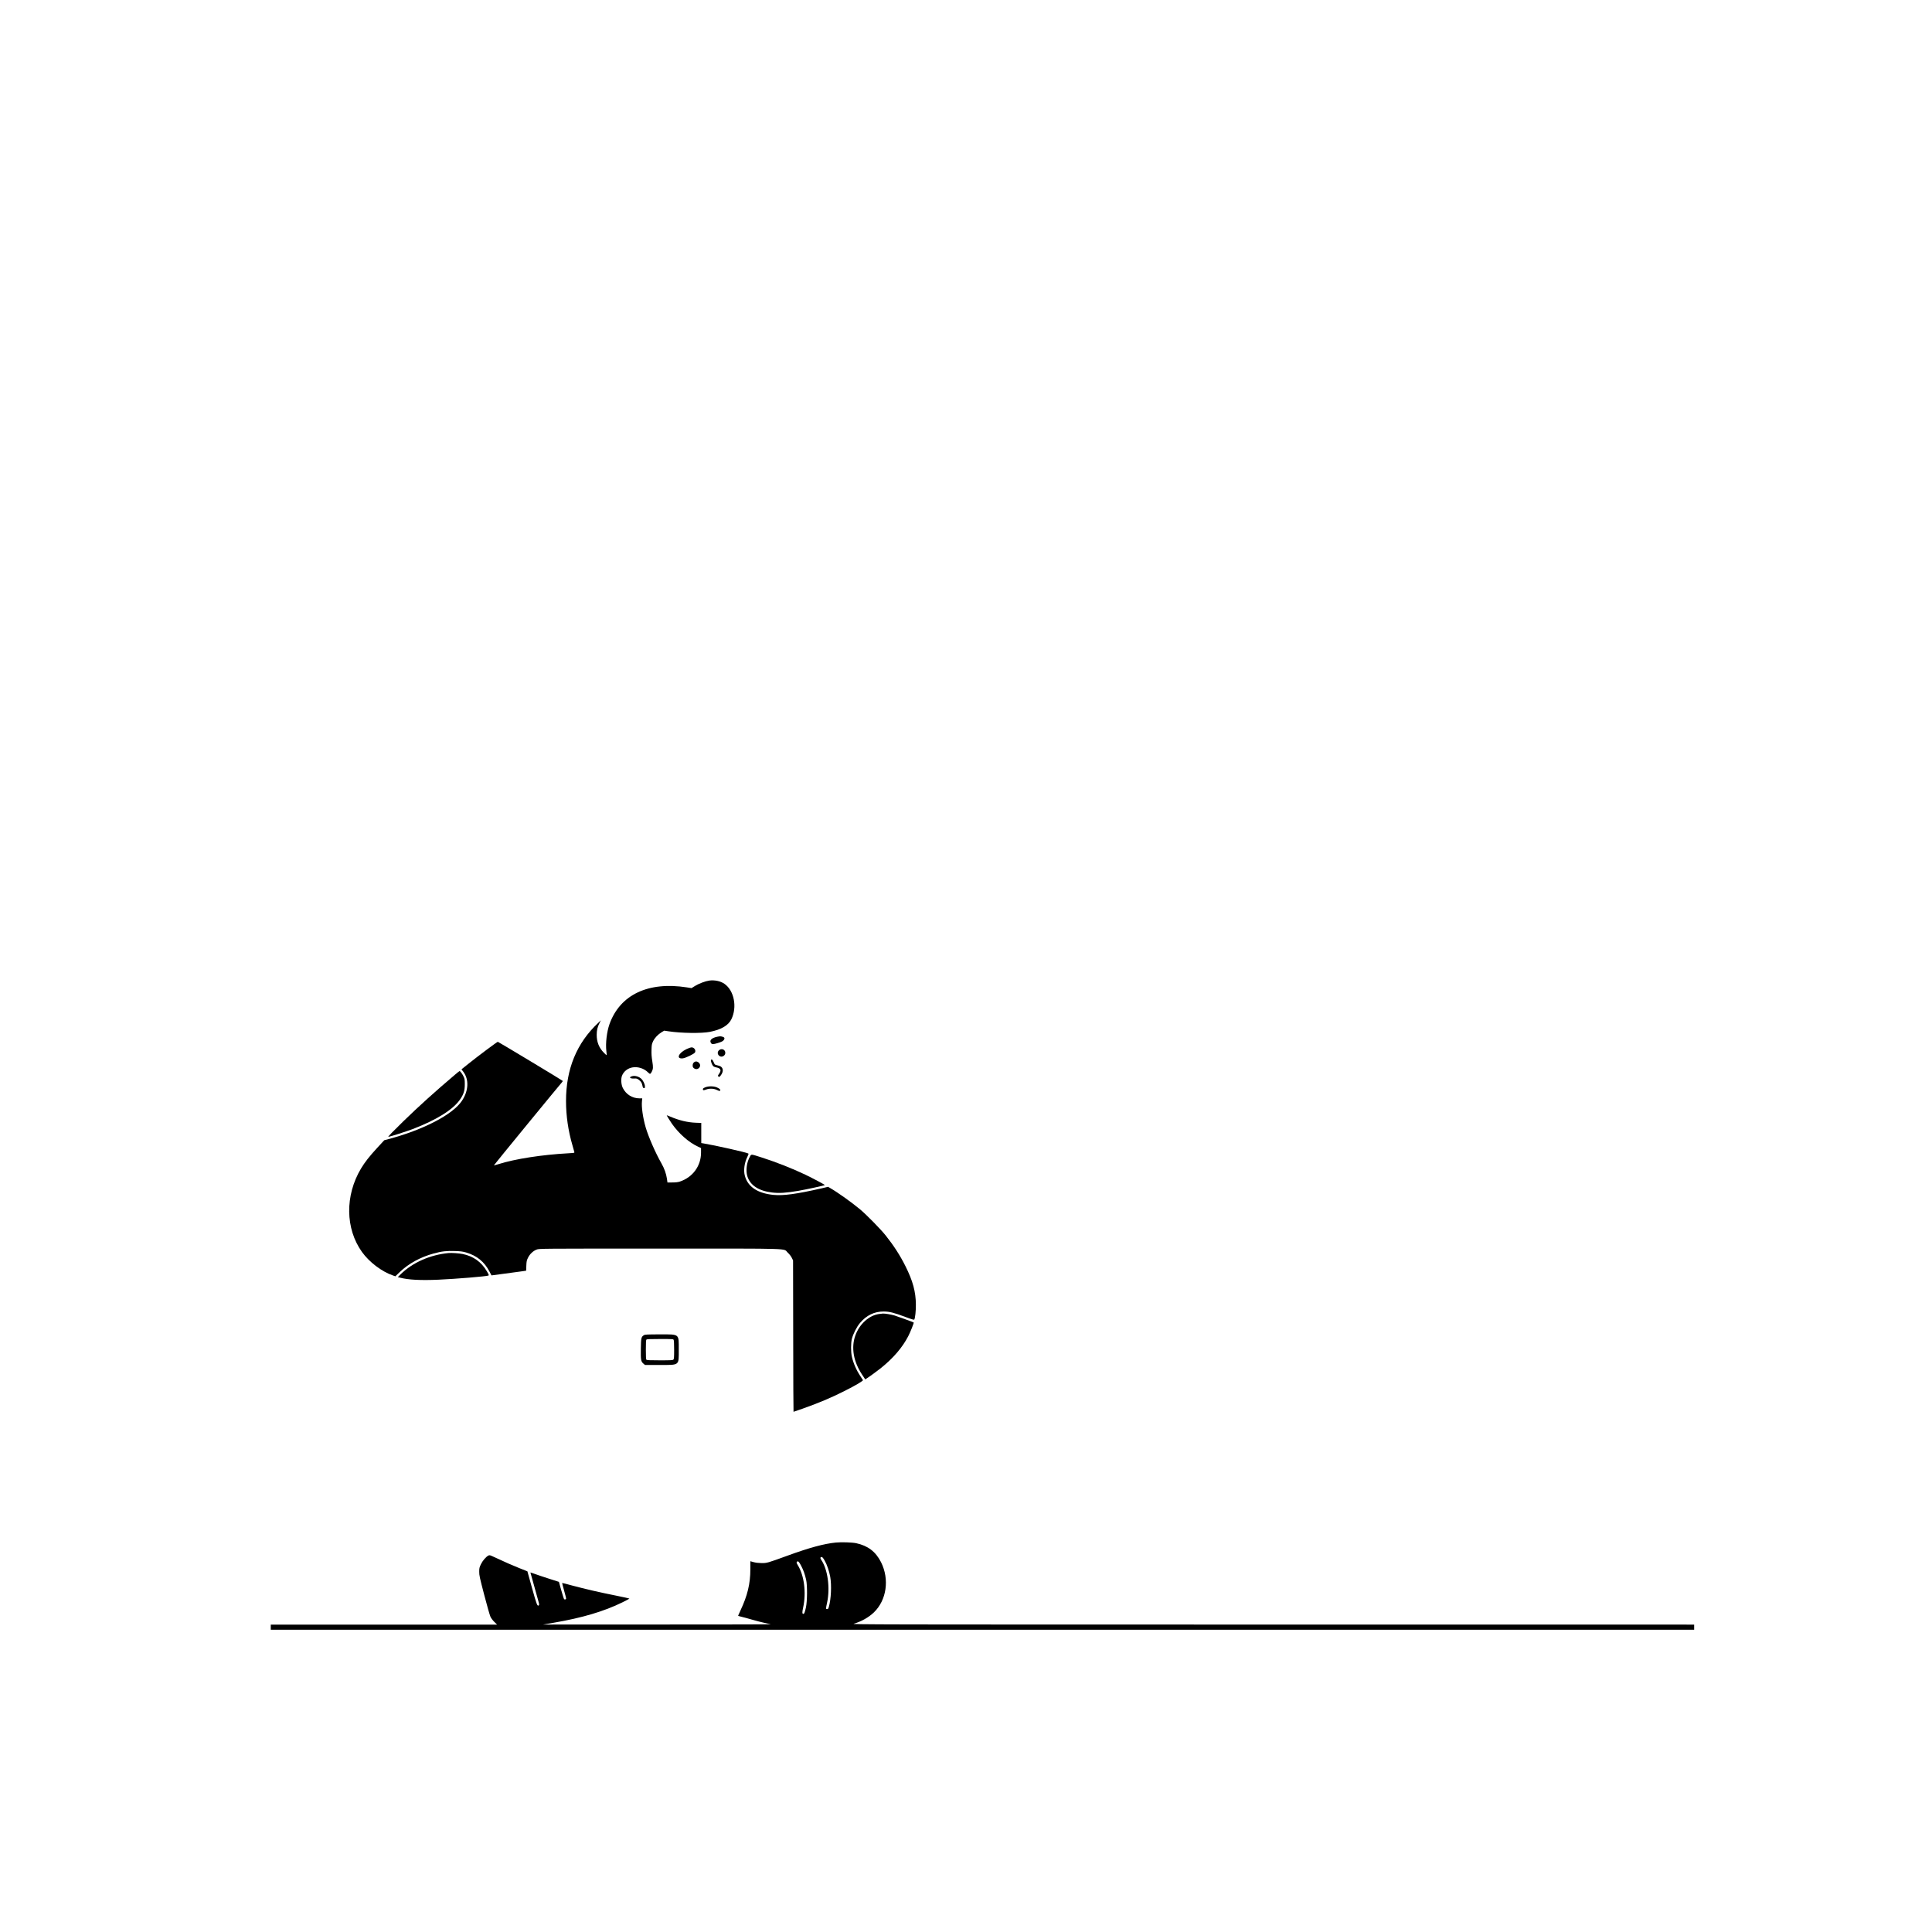 <?xml version="1.0" standalone="no"?>
<!DOCTYPE svg PUBLIC "-//W3C//DTD SVG 20010904//EN"
 "http://www.w3.org/TR/2001/REC-SVG-20010904/DTD/svg10.dtd">
<svg version="1.0" xmlns="http://www.w3.org/2000/svg"
 width="4167pt" height="4167pt" viewBox="0 0 4167 4167"
 preserveAspectRatio="xMidYMid meet">

<g transform="translate(0,4167) scale(0.1,-0.1)"
fill="#000000" stroke="none">
<path d="M15295 20520 c-84 -12 -219 -63 -306 -116 l-74 -46 -101 16 c-834
130 -1440 -158 -1668 -792 -58 -164 -88 -413 -68 -582 6 -47 9 -87 6 -89 -2
-2 -29 23 -61 55 -104 106 -153 230 -153 384 0 99 17 171 60 254 l30 59 -57
-54 c-465 -435 -696 -998 -695 -1689 0 -313 47 -639 138 -950 20 -69 39 -134
41 -146 5 -20 0 -21 -124 -28 -573 -31 -1152 -121 -1513 -235 -52 -17 -96 -28
-98 -26 -4 3 1409 1726 1461 1783 19 19 27 35 21 41 -22 20 -1386 841 -1397
841 -15 0 -426 -307 -629 -470 l-155 -124 39 -51 c126 -166 116 -410 -28 -626
-199 -300 -834 -630 -1607 -834 l-69 -18 -149 -161 c-169 -183 -272 -314 -353
-450 -347 -581 -339 -1295 21 -1799 157 -219 426 -424 669 -507 l51 -18 93 90
c194 186 445 323 733 402 173 47 278 60 459 53 125 -4 169 -10 241 -31 235
-70 394 -200 505 -413 l42 -81 43 5 c72 9 538 71 623 84 l82 12 4 108 c4 96 8
114 37 173 39 79 111 147 187 175 55 21 57 21 2653 21 2952 0 2657 9 2762 -88
35 -32 69 -76 86 -110 l28 -57 3 -1632 c1 -898 4 -1633 7 -1633 2 0 88 29 190
65 344 121 622 238 905 381 243 122 412 222 402 237 -4 7 -28 44 -53 82 -89
134 -153 280 -185 421 -24 106 -24 293 0 389 27 105 105 259 174 340 140 166
311 249 513 248 123 -1 220 -25 462 -116 148 -55 190 -68 197 -57 18 30 35
184 34 320 -2 280 -65 511 -225 831 -115 231 -254 446 -428 664 -107 134 -409
442 -546 557 -180 151 -484 368 -647 462 l-48 28 -132 -31 c-546 -125 -831
-164 -1047 -143 -342 34 -553 175 -616 413 -32 117 -9 282 55 409 24 48 29 65
19 71 -40 24 -720 177 -964 217 l-50 8 0 217 0 217 -115 4 c-182 7 -360 50
-551 131 -43 19 -79 32 -79 30 0 -8 70 -122 112 -182 151 -215 362 -401 562
-494 l66 -31 0 -97 c0 -290 -179 -534 -460 -627 -38 -12 -87 -18 -159 -18
l-105 -1 -12 85 c-16 106 -56 220 -119 330 -129 226 -280 573 -339 775 -60
208 -93 439 -80 563 l6 62 -59 0 c-153 0 -289 84 -359 222 -37 71 -45 196 -19
265 36 94 126 165 230 181 117 19 247 -23 332 -108 42 -43 52 -41 80 14 31 60
33 96 12 226 -15 91 -20 158 -17 245 3 110 6 126 34 186 35 74 105 148 186
197 l54 32 95 -14 c274 -41 707 -47 889 -12 245 48 398 138 464 271 130 265
60 621 -150 766 -86 59 -209 85 -329 69z"/>
<path d="M15474 19310 c-127 -26 -180 -78 -138 -138 19 -28 47 -28 138 -1 90
27 122 43 141 73 21 32 10 54 -33 66 -42 11 -50 11 -108 0z"/>
<path d="M14804 19041 c-172 -83 -225 -213 -80 -198 63 6 249 96 266 128 25
46 -17 109 -73 109 -18 0 -69 -17 -113 -39z"/>
<path d="M15505 19015 c-69 -69 23 -175 103 -119 32 22 43 57 31 94 -20 55
-91 69 -134 25z"/>
<path d="M15334 18805 c-7 -18 20 -95 45 -126 10 -12 36 -24 66 -30 100 -19
120 -61 64 -139 -27 -38 -29 -44 -16 -57 19 -20 32 -11 68 45 45 72 36 141
-24 174 -12 6 -44 17 -72 23 -48 11 -51 13 -72 66 -22 54 -48 74 -59 44z"/>
<path d="M14985 18769 c-33 -19 -45 -41 -45 -80 0 -29 6 -42 26 -58 80 -63
179 38 112 113 -27 30 -65 40 -93 25z"/>
<path d="M9810 18488 c-438 -372 -766 -668 -1106 -998 -225 -219 -342 -340
-328 -340 26 0 398 119 523 167 531 204 884 427 1032 651 72 109 94 184 94
317 0 97 -3 116 -26 165 -25 54 -74 121 -87 119 -4 0 -50 -36 -102 -81z"/>
<path d="M13642 18460 c-85 -19 -62 -56 31 -52 56 3 66 1 104 -27 48 -34 71
-73 81 -134 6 -33 12 -43 30 -45 19 -3 22 1 22 35 0 51 -39 131 -83 170 -50
44 -127 66 -185 53z"/>
<path d="M15213 18219 c-38 -15 -53 -26 -53 -39 0 -29 13 -31 71 -9 69 27 164
23 230 -9 51 -25 65 -27 74 -11 11 17 -24 47 -82 69 -71 26 -170 26 -240 -1z"/>
<path d="M16177 16728 c-72 -124 -96 -300 -59 -425 60 -197 241 -317 532 -353
158 -19 297 -10 565 35 178 31 575 117 575 125 0 9 -260 147 -420 224 -287
136 -613 265 -935 369 -245 78 -229 77 -258 25z"/>
<path d="M9675 14644 c-399 -38 -776 -205 -1033 -457 l-62 -62 47 -12 c176
-47 446 -61 828 -44 383 17 1033 71 1078 89 16 6 12 17 -35 97 -118 199 -291
322 -519 368 -79 16 -238 27 -304 21z"/>
<path d="M18958 13329 c-215 -31 -420 -216 -508 -459 -96 -262 -44 -567 146
-852 l66 -99 26 17 c63 40 233 164 307 223 272 219 467 446 594 691 48 93 126
289 118 296 -7 7 -347 131 -409 150 -79 23 -208 45 -256 43 -15 -1 -52 -5 -84
-10z"/>
<path d="M13889 12873 c-58 -36 -64 -59 -67 -289 -4 -243 2 -278 53 -323 l36
-31 317 0 c435 0 412 -18 412 330 0 348 23 330 -410 330 -274 -1 -318 -3 -341
-17z m641 -102 c6 -12 10 -99 10 -215 0 -164 -3 -197 -16 -210 -13 -14 -54
-16 -293 -16 -202 0 -280 3 -289 12 -9 9 -12 71 -12 218 0 147 3 209 12 218 9
9 88 12 295 12 269 0 283 -1 293 -19z"/>
<path d="M18029 8400 c-255 -25 -570 -110 -1049 -285 -428 -156 -440 -159
-555 -158 -65 1 -124 8 -170 20 l-71 20 0 -176 c-1 -311 -63 -568 -213 -885
-27 -59 -50 -110 -51 -114 -1 -4 32 -14 72 -23 40 -9 143 -37 228 -62 85 -25
207 -56 270 -70 63 -14 124 -28 135 -30 11 -3 -1089 -5 -2445 -5 l-2465 -1
225 39 c620 106 1090 246 1488 442 78 39 145 74 147 78 2 4 -125 32 -283 64
-343 68 -672 144 -956 220 -114 32 -210 56 -212 54 -1 -2 17 -74 42 -161 24
-86 44 -164 44 -172 0 -21 -28 -31 -43 -16 -7 7 -34 93 -62 193 l-50 180 -210
67 c-115 37 -254 83 -307 103 -54 19 -98 34 -98 32 0 -1 36 -132 81 -291 44
-158 87 -314 96 -346 13 -45 14 -60 4 -70 -30 -30 -45 8 -146 371 l-100 361
-178 71 c-161 65 -274 114 -545 240 -86 40 -94 42 -119 29 -53 -28 -125 -112
-161 -188 -32 -67 -36 -83 -36 -160 -1 -78 10 -125 108 -501 59 -228 120 -440
134 -470 15 -32 50 -79 84 -112 l59 -58 -2441 0 -2440 0 0 -55 0 -55 15350 0
15350 0 0 55 0 55 -9092 1 c-8688 0 -9090 1 -9033 18 164 48 320 136 433 244
275 265 339 714 155 1082 -115 228 -282 356 -537 411 -84 18 -317 26 -437 14z
m-243 -388 c51 -88 98 -227 121 -353 32 -181 18 -483 -31 -649 -11 -37 -17
-45 -37 -45 -29 0 -29 5 0 140 69 320 13 724 -130 927 -23 32 -15 60 15 56 14
-2 34 -26 62 -76z m-507 -112 c50 -95 82 -187 108 -302 28 -126 25 -466 -5
-601 -25 -112 -37 -140 -60 -135 -21 4 -21 37 1 139 69 316 22 688 -114 908
-32 54 -34 62 -17 79 20 20 44 -4 87 -88z"/>
</g>
</svg>
